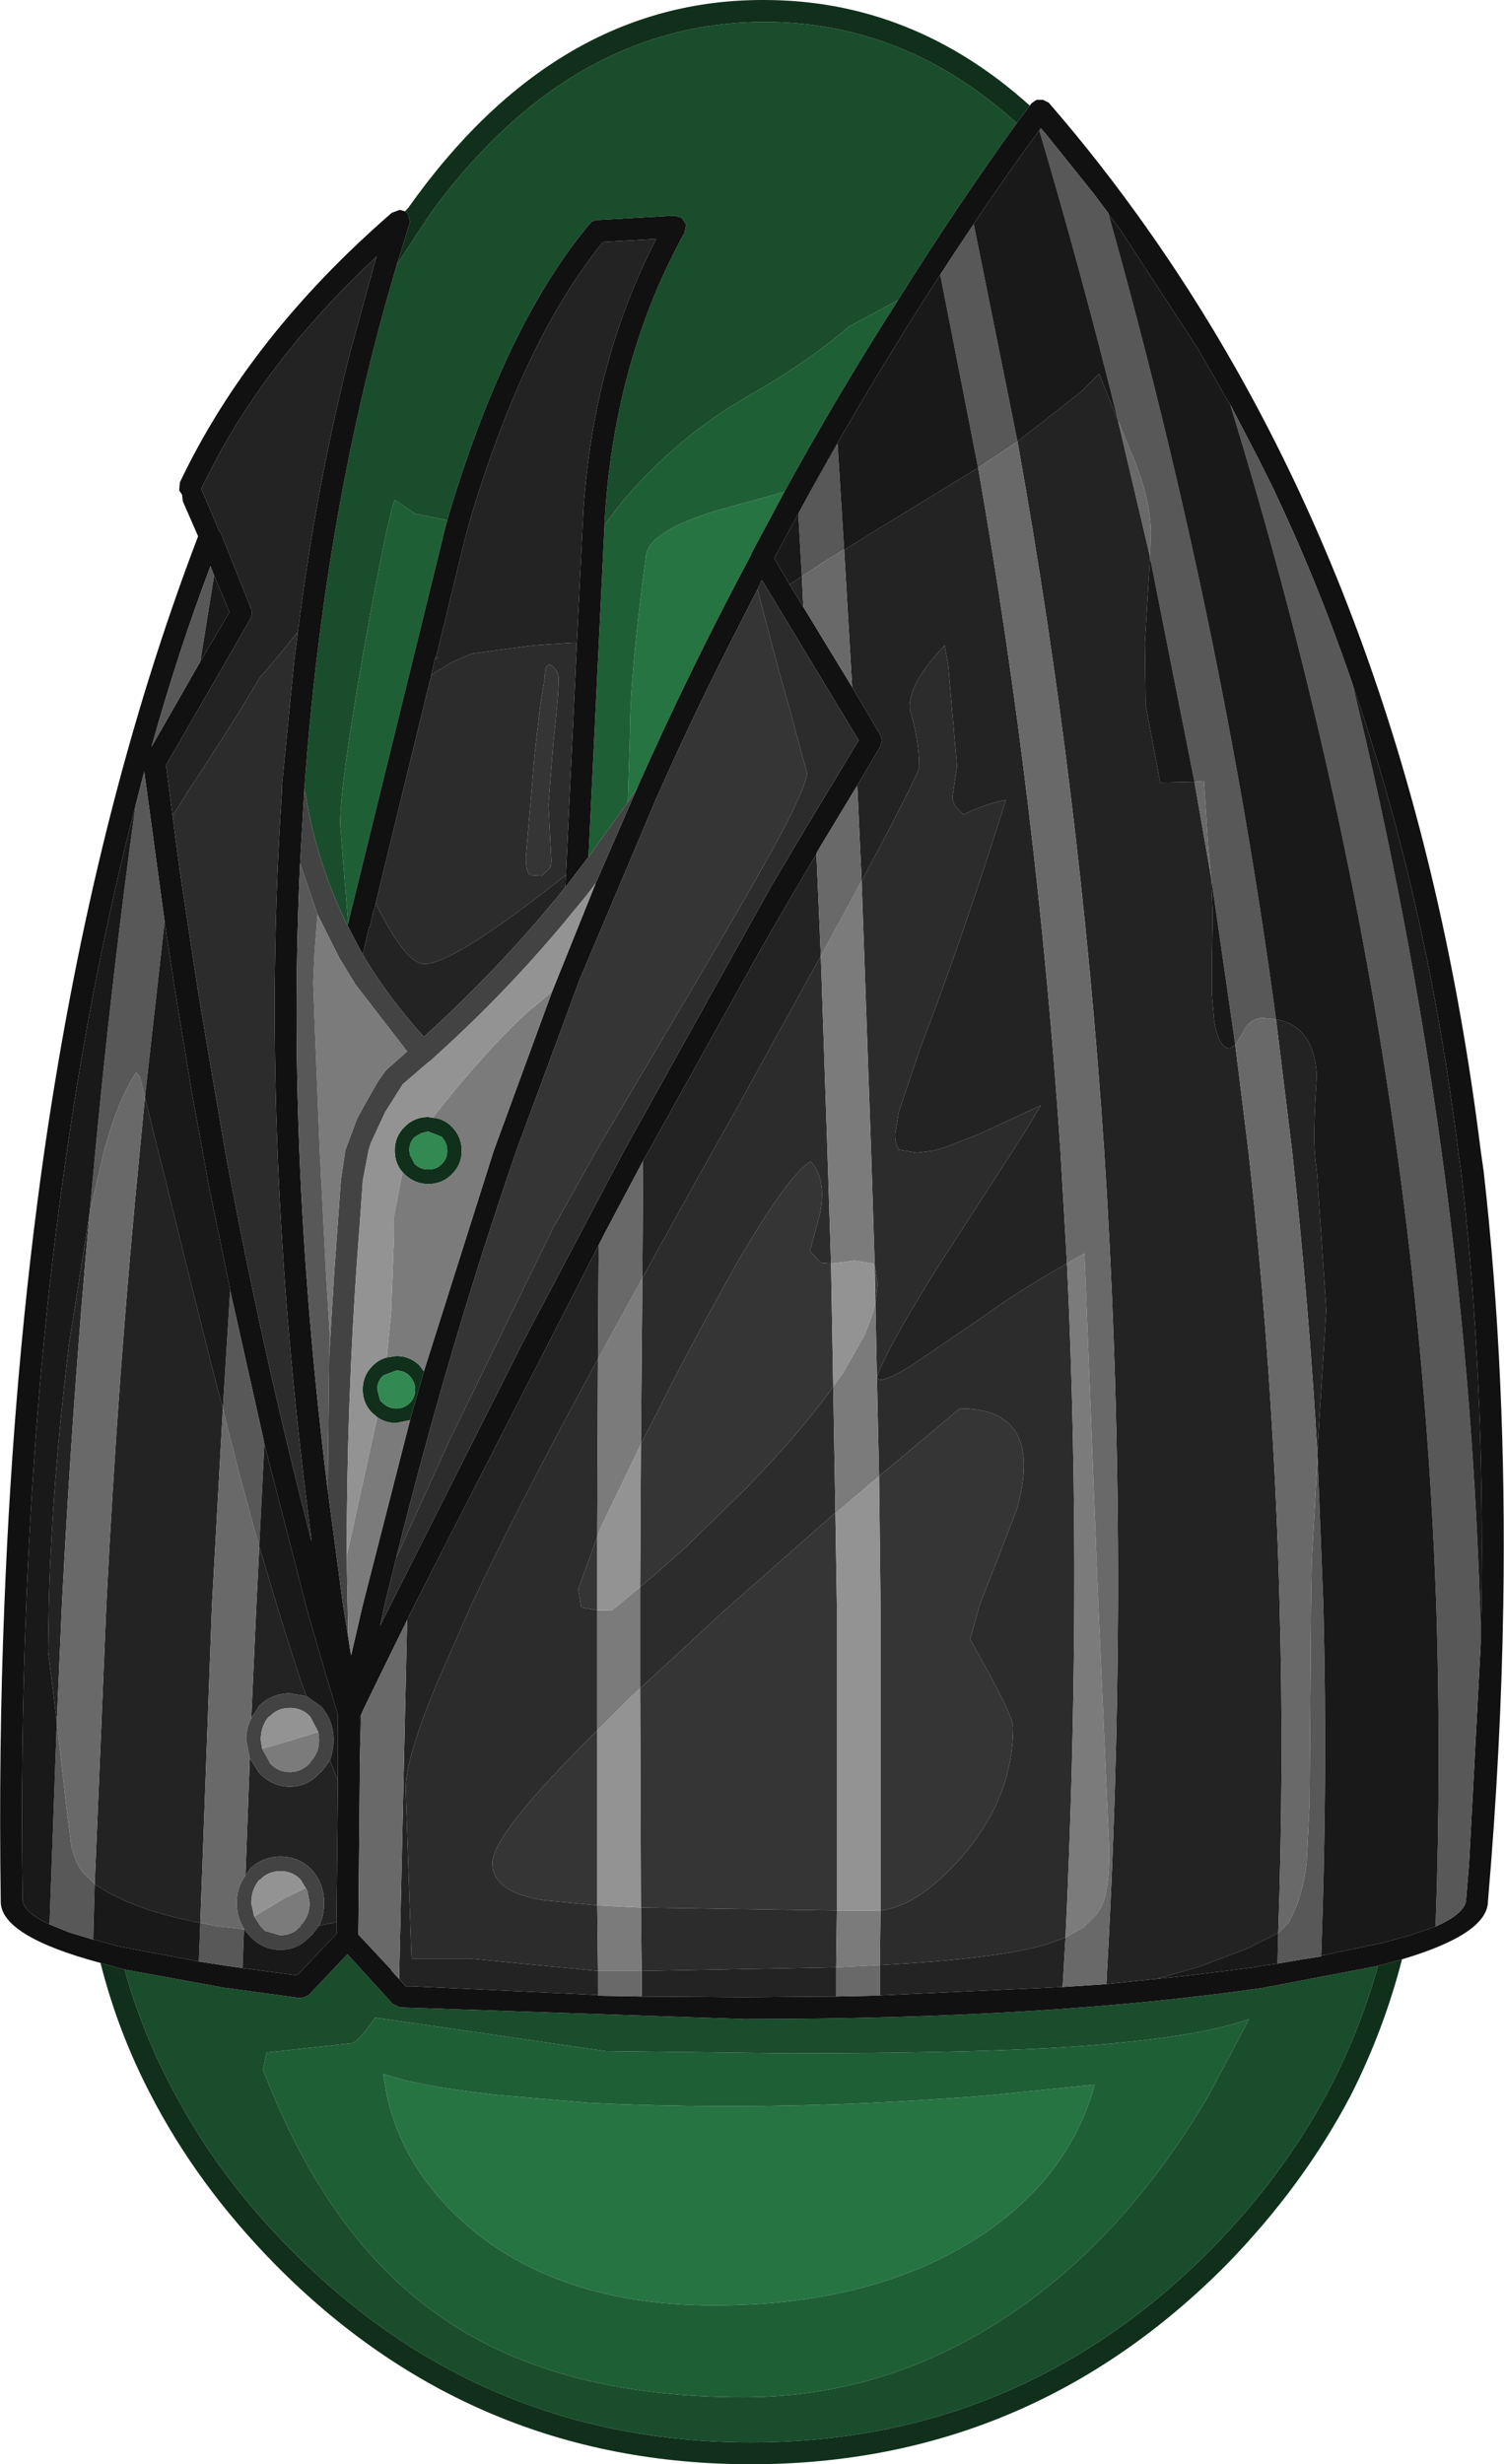 <?xml version="1.0" encoding="UTF-8" standalone="no"?>
<svg xmlns:ffdec="https://www.free-decompiler.com/flash" xmlns:xlink="http://www.w3.org/1999/xlink" ffdec:objectType="shape" height="169.1px" width="103.25px" xmlns="http://www.w3.org/2000/svg">
  <g transform="matrix(1.0, 0.0, 0.0, 1.0, 51.55, 126.2)">
    <path d="M2.3 -92.45 L0.05 -88.25 0.0 -88.1 Q-4.15 -80.35 -7.8 -72.15 L-8.45 -71.15 -8.3 -75.95 Q-8.3 -79.95 -7.2 -88.1 -6.95 -89.75 -2.4 -91.15 L2.3 -92.45 M-25.25 16.1 Q-22.9 16.95 -17.5 17.55 L-11.15 18.1 Q2.5 18.75 16.7 17.55 L23.6 16.85 23.4 17.55 Q21.35 23.9 14.85 27.8 7.8 32.0 -2.5 32.0 -12.9 32.0 -19.2 26.75 -23.85 22.85 -25.0 17.55 L-25.25 16.1" fill="#267442" fill-rule="evenodd" stroke="none"/>
    <path d="M10.1 -105.6 Q6.0 -99.2 2.3 -92.45 L-2.4 -91.15 Q-6.95 -89.75 -7.2 -88.1 -8.3 -79.95 -8.3 -75.95 L-8.45 -71.15 -11.15 -67.4 -10.05 -90.2 -8.65 -92.0 Q-4.9 -96.3 -0.4 -98.9 3.85 -101.3 6.8 -103.85 L6.85 -103.85 9.15 -105.1 10.1 -105.6 M-25.25 16.1 L-25.0 17.55 Q-23.85 22.85 -19.2 26.75 -12.9 32.0 -2.5 32.0 7.8 32.0 14.85 27.8 21.35 23.9 23.4 17.55 L23.6 16.85 16.7 17.55 Q2.5 18.75 -11.15 18.1 L-17.5 17.55 Q-22.9 16.95 -25.25 16.1 M-33.25 14.65 L-27.35 14.0 Q-26.8 13.75 -25.8 12.25 L-9.95 14.55 2.55 14.7 Q13.75 14.7 20.35 14.35 30.1 13.8 34.2 12.35 L31.45 17.55 Q25.75 27.25 17.9 32.55 9.4 38.3 -0.5 38.3 -13.2 38.3 -21.05 32.95 -28.4 28.0 -32.8 17.55 L-33.5 15.85 -33.25 14.65 M-20.85 -90.5 L-21.15 -89.35 -21.15 -89.3 -27.65 -62.85 -28.2 -69.65 Q-28.2 -72.35 -26.55 -81.75 -24.95 -90.65 -24.45 -91.9 L-23.05 -90.95 -20.85 -90.5" fill="#1f5f36" fill-rule="evenodd" stroke="none"/>
    <path d="M18.25 -117.75 Q14.0 -111.85 10.1 -105.6 L9.15 -105.1 6.85 -103.85 6.8 -103.85 Q3.85 -101.3 -0.4 -98.9 -4.9 -96.3 -8.65 -92.0 L-10.05 -90.2 -10.0 -91.1 Q-9.25 -101.75 -4.55 -110.25 L-4.45 -110.8 -4.75 -111.25 -5.25 -111.4 -10.6 -111.1 -10.9 -111.0 -11.1 -110.8 Q-16.9 -103.85 -20.85 -90.5 L-23.05 -90.95 -24.45 -91.9 Q-24.95 -90.65 -26.55 -81.75 -28.2 -72.35 -28.2 -69.65 L-27.65 -62.85 -27.7 -62.7 Q-29.9 -67.15 -30.65 -72.15 -29.25 -91.5 -24.3 -108.05 L-22.6 -110.65 -22.3 -111.05 -22.35 -111.05 -21.6 -112.1 Q-12.15 -124.65 0.9 -124.7 10.6 -124.7 18.25 -117.75 M-43.0 8.95 L-36.15 10.2 -31.0 10.9 -30.65 10.85 -30.35 10.7 -27.7 7.9 -24.6 11.3 -24.1 11.55 -0.45 12.35 Q20.45 12.35 35.2 10.2 L43.05 8.7 Q41.75 13.35 39.5 17.55 36.45 23.2 31.65 28.1 18.5 41.4 0.0 41.4 -18.55 41.4 -31.65 28.1 -36.5 23.2 -39.5 17.55 -41.75 13.45 -43.0 8.95 M-33.25 14.65 L-33.5 15.85 -32.8 17.55 Q-28.4 28.0 -21.05 32.95 -13.2 38.3 -0.5 38.3 9.4 38.3 17.9 32.55 25.75 27.25 31.45 17.55 L34.2 12.35 Q30.1 13.8 20.35 14.35 13.75 14.7 2.55 14.7 L-9.95 14.55 -25.8 12.25 Q-26.8 13.75 -27.35 14.0 L-33.25 14.65" fill="#1a4d2c" fill-rule="evenodd" stroke="none"/>
    <path d="M19.15 -118.95 L18.25 -117.75 Q10.6 -124.7 0.9 -124.7 -12.15 -124.65 -21.6 -112.1 L-22.35 -111.05 -22.3 -111.05 -22.6 -110.65 -24.3 -108.05 -23.9 -109.35 -23.4 -110.95 -23.4 -111.0 -23.55 -111.55 -23.75 -111.7 -23.55 -111.9 Q-13.4 -126.25 0.9 -126.2 11.1 -126.2 19.15 -118.95 M-22.45 -32.1 L-23.4 -28.75 -24.35 -28.55 Q-25.1 -28.55 -25.65 -28.95 L-26.0 -29.25 Q-26.65 -29.9 -26.65 -30.85 -26.65 -31.8 -26.0 -32.45 L-25.95 -32.5 Q-25.55 -32.9 -25.0 -33.05 L-24.35 -33.15 Q-23.4 -33.15 -22.75 -32.5 L-22.45 -32.1 M-44.65 8.5 L-43.0 8.95 Q-41.75 13.45 -39.5 17.55 -36.5 23.2 -31.65 28.1 -18.55 41.4 0.0 41.4 18.5 41.4 31.65 28.1 36.45 23.2 39.5 17.55 41.75 13.35 43.05 8.7 L44.7 8.25 Q43.45 13.1 41.2 17.55 37.95 23.75 32.7 29.15 19.1 42.9 0.0 42.9 -19.15 42.9 -32.7 29.15 -38.0 23.75 -41.2 17.55 -43.45 13.25 -44.65 8.5 M-23.9 -45.75 Q-24.45 -46.35 -24.45 -47.25 -24.45 -48.2 -23.8 -48.85 L-23.75 -48.9 Q-23.1 -49.55 -22.15 -49.55 L-21.85 -49.5 Q-21.1 -49.45 -20.55 -48.9 -19.85 -48.2 -19.85 -47.25 -19.85 -46.3 -20.5 -45.65 L-20.55 -45.6 Q-21.2 -44.95 -22.15 -44.95 -23.1 -44.95 -23.8 -45.65 L-23.9 -45.75 M-20.85 -47.25 Q-20.85 -47.8 -21.25 -48.2 L-22.15 -48.55 -22.6 -48.45 -23.05 -48.2 -23.1 -48.15 Q-23.45 -47.8 -23.45 -47.25 L-23.4 -46.95 -23.1 -46.35 Q-22.7 -45.95 -22.15 -45.95 -21.6 -45.95 -21.25 -46.3 L-21.2 -46.35 Q-20.85 -46.7 -20.85 -47.25 M-23.05 -30.85 Q-23.05 -31.4 -23.45 -31.8 -23.8 -32.15 -24.35 -32.15 L-25.15 -31.85 -25.25 -31.8 -25.3 -31.75 Q-25.65 -31.4 -25.65 -30.85 L-25.45 -30.1 -25.3 -29.95 Q-24.9 -29.55 -24.35 -29.55 -23.8 -29.55 -23.45 -29.9 L-23.4 -29.95 Q-23.05 -30.3 -23.05 -30.85" fill="#10301b" fill-rule="evenodd" stroke="none"/>
    <path d="M24.55 -111.5 L24.55 -111.55 23.5 -112.95 20.25 -117.0 19.9 -117.4 19.8 -117.25 19.35 -116.65 Q16.05 -112.1 13.0 -107.35 8.55 -100.5 4.5 -93.25 L1.6 -87.9 2.65 -86.1 3.6 -84.55 6.95 -79.05 8.9 -75.75 9.0 -75.4 8.9 -75.0 7.3 -72.3 4.85 -68.25 4.5 -67.65 4.5 -67.6 2.9 -64.9 0.7 -61.1 -7.0 -47.25 -7.4 -46.55 -10.05 -41.55 -23.1 -16.05 -25.9 -10.35 -26.65 -8.8 -26.75 -8.55 -26.85 -8.4 -26.85 -4.4 -26.95 6.55 -24.7 8.95 -24.7 9.0 -24.15 9.6 -23.7 10.1 -23.3 10.1 -10.5 10.7 -10.5 10.75 -7.5 10.8 -0.45 10.85 5.85 10.8 8.3 10.75 21.4 10.15 24.4 9.95 27.8 9.6 30.15 9.35 34.55 8.8 35.0 8.7 35.35 8.65 36.15 8.55 36.3 8.5 36.4 8.5 37.85 8.25 39.15 8.05 39.15 8.0 43.45 7.1 45.1 6.65 47.0 6.0 Q49.05 5.1 49.1 4.15 L49.1 4.1 49.3 1.7 50.1 -13.35 50.1 -14.15 50.15 -16.05 Q50.4 -31.75 48.75 -45.85 L48.55 -47.25 Q46.4 -64.5 41.3 -79.25 38.85 -86.45 35.7 -93.0 L34.8 -94.8 32.9 -98.45 32.85 -98.5 30.7 -102.25 25.35 -110.45 24.55 -111.5 M19.15 -118.95 L19.25 -119.1 19.6 -119.35 20.05 -119.35 20.45 -119.15 Q24.05 -115.0 27.25 -110.45 45.45 -84.65 50.1 -47.25 L50.3 -45.85 Q51.9 -31.75 51.65 -16.05 51.5 -6.25 50.6 4.25 50.6 6.5 44.7 8.25 L43.05 8.7 35.2 10.2 Q20.45 12.35 -0.45 12.35 L-24.1 11.55 -24.6 11.3 -27.7 7.9 -30.35 10.7 -30.65 10.85 -31.0 10.9 -36.15 10.2 -43.0 8.95 -44.65 8.5 Q-51.55 6.65 -51.5 4.25 L-51.5 4.2 Q-51.65 -6.25 -51.25 -16.05 -50.6 -32.6 -48.5 -47.25 -45.1 -70.7 -37.95 -89.4 L-39.0 -91.8 -39.05 -92.25 -39.25 -92.55 -39.2 -93.1 Q-34.45 -103.1 -24.65 -111.6 L-24.1 -111.8 -23.75 -111.7 -23.55 -111.55 -23.4 -111.0 -23.4 -110.95 -23.9 -109.35 -24.3 -108.05 Q-29.25 -91.5 -30.65 -72.15 L-30.95 -66.95 Q-31.4 -57.45 -31.0 -47.25 -30.55 -36.0 -29.05 -23.95 L-28.0 -16.05 -27.65 -13.9 -27.45 -12.6 -26.65 -16.05 -23.4 -28.75 -22.45 -32.1 -17.65 -47.25 -13.65 -58.15 -10.65 -65.6 -7.8 -72.15 Q-4.15 -80.35 0.0 -88.1 L0.05 -88.25 2.3 -92.45 Q6.0 -99.2 10.1 -105.6 14.0 -111.85 18.25 -117.75 L19.15 -118.95 M-10.05 -90.2 L-11.15 -67.4 -12.75 -65.3 -12.7 -66.15 -11.95 -82.05 -11.5 -91.2 Q-10.8 -101.5 -6.5 -109.8 L-10.15 -109.6 Q-15.6 -102.9 -19.3 -90.45 L-19.7 -88.95 -21.6 -81.15 -21.65 -81.15 -21.65 -81.1 -21.7 -80.95 -21.95 -79.85 -22.0 -79.6 -22.0 -79.65 -25.75 -64.25 -25.85 -63.8 -25.9 -63.75 -26.15 -62.65 -26.2 -62.6 -26.65 -60.7 -27.7 -62.7 -27.65 -62.85 -21.15 -89.3 -21.15 -89.35 -20.85 -90.5 Q-16.9 -103.85 -11.1 -110.8 L-10.9 -111.0 -10.6 -111.1 -5.25 -111.4 -4.75 -111.25 -4.45 -110.8 -4.55 -110.25 Q-9.25 -101.75 -10.0 -91.1 L-10.05 -90.2 M-24.35 -19.3 L-25.15 -16.05 -25.45 -14.65 -24.75 -16.05 -15.65 -34.1 -8.7 -47.25 1.4 -65.4 3.6 -69.1 7.4 -75.4 0.75 -86.4 0.45 -85.75 -0.8 -83.3 Q-3.8 -77.5 -6.5 -71.4 L-11.75 -59.0 -16.1 -47.25 Q-20.75 -33.75 -24.35 -19.3 M-31.1 -82.85 Q-29.95 -92.0 -27.9 -100.45 L-27.7 -101.3 -27.45 -102.25 -26.0 -107.55 -25.7 -108.6 -25.75 -108.55 Q-32.45 -102.3 -36.4 -95.25 L-37.75 -92.65 -37.6 -92.35 -36.5 -89.75 -36.45 -89.7 -36.45 -89.65 -36.4 -89.65 -34.3 -84.4 -34.25 -84.1 -34.35 -83.75 -40.15 -73.7 -39.7 -70.2 -39.2 -66.4 -38.05 -58.8 -37.95 -58.15 -36.95 -52.2 -36.1 -47.25 Q-33.5 -33.25 -30.15 -20.4 -32.0 -34.35 -32.5 -47.25 -33.0 -60.05 -32.2 -71.8 L-32.2 -72.25 -31.35 -80.9 -31.1 -82.85 M-36.85 -86.7 L-37.1 -87.35 Q-39.35 -81.4 -41.15 -74.95 L-37.8 -80.8 -35.8 -84.2 -36.85 -86.7 M-35.75 -37.65 L-35.75 -37.7 -37.2 -44.75 -37.65 -47.25 -38.45 -51.6 -38.45 -51.65 -39.6 -58.65 -40.25 -62.95 -41.65 -73.25 -42.25 -70.9 Q-45.15 -59.75 -46.95 -47.25 -49.1 -32.6 -49.75 -16.05 -50.15 -6.25 -50.0 4.2 -49.9 5.05 -48.15 5.85 L-46.8 6.4 -45.15 6.9 -45.05 6.9 -43.45 7.35 -37.9 8.4 -35.95 8.7 -34.9 8.85 -31.15 9.35 -28.45 6.5 -28.45 5.7 -28.35 -4.0 -28.35 -8.45 -28.4 -8.7 -29.15 -11.2 -30.35 -15.3 -30.55 -16.05 -33.4 -27.1 -33.5 -27.6 -35.75 -37.65" fill="#111111" fill-rule="evenodd" stroke="none"/>
    <path d="M27.8 9.6 L24.4 9.95 Q25.15 -3.15 25.2 -16.05 25.25 -31.8 24.25 -47.25 22.6 -71.95 18.3 -95.9 L22.65 -99.3 23.9 -100.55 25.2 -97.35 27.4 -88.0 27.4 -87.95 27.05 -82.1 27.1 -77.8 28.1 -72.5 30.45 -72.55 31.6 -65.95 31.7 -63.45 31.65 -60.45 31.65 -57.95 31.8 -56.2 Q32.1 -54.25 32.9 -54.25 L33.25 -54.5 34.15 -47.25 Q35.9 -31.6 36.3 -16.05 36.6 -4.8 36.2 6.45 L34.1 7.5 30.8 8.75 27.8 9.6 M21.4 10.15 L8.3 10.75 8.85 10.75 8.85 8.65 Q17.15 8.2 20.35 7.2 L21.6 6.75 21.4 10.15 M5.85 10.8 L-0.45 10.85 -7.5 10.8 -7.5 9.05 5.85 8.8 5.85 10.8 M-10.5 10.7 L-23.3 10.1 -23.7 10.1 -24.15 9.6 -23.6 -15.05 -26.75 -8.55 -26.85 -5.2 -26.85 -4.4 -26.85 -8.4 -26.75 -8.55 -26.65 -8.8 -25.9 -10.35 -23.1 -16.05 -10.05 -41.55 -10.45 -40.8 -10.5 -32.95 Q-16.0 -22.85 -19.2 -16.05 L-21.6 -10.6 -22.2 -9.1 Q-23.7 -5.2 -23.7 -3.45 L-23.3 8.2 -19.3 8.2 -10.5 9.05 -10.5 10.7 M-7.4 -46.55 L-7.0 -47.25 0.7 -61.1 2.9 -64.9 4.5 -67.6 4.8 -60.6 1.1 -53.9 -1.1 -49.9 -2.6 -47.25 -6.05 -41.05 -7.45 -38.5 -7.4 -46.55 M7.3 -72.3 L8.9 -75.0 9.0 -75.4 8.9 -75.75 6.95 -79.05 6.4 -88.45 8.4 -89.7 15.6 -94.1 Q19.65 -71.05 21.25 -47.25 L21.7 -39.5 Q18.1 -37.45 15.95 -35.85 L11.1 -32.55 Q8.8 -31.1 8.65 -31.7 9.25 -33.5 12.6 -38.9 L17.25 -46.1 18.0 -47.25 18.05 -47.35 18.95 -48.75 19.9 -50.35 15.6 -48.35 13.4 -47.5 12.6 -47.25 11.4 -47.1 10.15 -47.3 10.05 -47.55 Q9.9 -47.8 9.9 -48.4 L10.15 -49.9 11.6 -54.2 Q14.65 -62.15 17.5 -71.3 16.1 -71.05 14.6 -70.3 13.75 -71.0 13.85 -71.6 L14.15 -73.6 13.55 -80.5 13.3 -81.9 Q10.8 -79.3 10.9 -77.55 11.55 -75.4 11.55 -73.6 11.55 -73.1 7.6 -65.75 L7.3 -72.3 M3.6 -84.55 L2.65 -86.1 3.5 -86.65 3.6 -84.55 M36.05 -56.25 Q38.65 -55.8 38.85 -52.4 38.6 -48.75 38.7 -47.25 L38.75 -46.6 38.85 -45.85 39.5 -36.3 39.05 -29.25 38.9 -26.65 38.9 -26.3 Q38.3 -36.75 37.15 -47.25 L36.05 -56.25 M-39.7 -70.2 L-40.15 -73.7 -34.35 -83.75 -34.25 -84.1 -34.3 -84.4 -36.4 -89.65 -36.45 -89.65 -36.45 -89.7 -36.5 -89.75 -37.6 -92.35 -37.75 -92.65 -36.4 -95.25 Q-32.45 -102.3 -25.75 -108.55 L-25.7 -108.6 -26.0 -107.55 -27.45 -102.25 -27.7 -101.3 -27.9 -100.45 Q-29.95 -92.0 -31.1 -82.85 L-31.9 -81.85 -33.35 -80.1 -33.65 -79.8 -35.25 -77.15 -37.3 -73.95 -38.55 -72.05 -38.95 -71.4 -39.7 -70.2 M-26.65 -60.7 L-26.2 -62.6 -26.15 -62.65 -25.9 -63.75 -25.85 -63.8 -25.75 -64.25 -25.6 -63.9 Q-23.65 -60.05 -22.4 -60.05 -20.45 -60.05 -13.15 -65.8 L-12.7 -66.15 -12.75 -65.3 Q-17.15 -59.85 -22.45 -55.05 -24.9 -57.75 -26.65 -60.7 M-21.95 -79.85 L-21.7 -80.95 -21.45 -81.1 -21.65 -81.1 -21.65 -81.15 -21.6 -81.15 -19.7 -88.95 -19.3 -90.45 Q-15.6 -102.9 -10.15 -109.6 L-6.5 -109.8 Q-10.8 -101.5 -11.5 -91.2 L-11.95 -82.05 -12.1 -82.1 -13.75 -82.0 -15.05 -81.9 -19.15 -81.35 -20.45 -80.8 -21.7 -80.05 -21.95 -79.85 M-28.35 -4.0 L-28.45 5.7 -29.45 5.9 -29.65 5.95 Q-29.3 5.25 -29.3 4.4 -29.3 3.05 -30.15 2.1 -31.05 1.2 -32.3 1.2 -33.55 1.2 -34.45 2.1 L-34.45 2.15 -34.7 2.5 -34.4 -5.55 -33.8 -4.6 Q-32.9 -3.6 -31.65 -3.6 -30.4 -3.6 -29.55 -4.6 L-29.5 -4.6 -28.9 -5.4 -28.35 -4.0 M-41.6 -50.9 L-40.7 -47.25 -40.25 -45.5 -39.0 -40.4 -36.95 -32.2 -36.25 -29.55 -37.0 -16.05 -37.8 5.75 -38.3 5.65 Q-41.9 4.9 -44.15 3.65 L-45.05 3.1 -44.25 -16.05 Q-43.45 -32.05 -41.95 -47.25 L-41.6 -50.9 M-45.4 -42.95 Q-46.6 -29.8 -47.3 -16.05 L-47.65 -8.05 -48.25 -12.9 -48.2 -16.05 Q-48.0 -24.25 -46.8 -34.05 L-45.4 -42.95 M-34.8 6.2 L-34.8 6.15 -34.8 6.2 M-34.3 -8.3 L-33.95 -16.05 -33.75 -20.1 -32.55 -16.05 -32.3 -15.25 -31.8 -13.65 -30.85 -10.7 -30.5 -9.8 -31.65 -10.0 Q-32.9 -10.0 -33.8 -9.1 L-33.8 -9.05 -34.3 -8.3" fill="#232323" fill-rule="evenodd" stroke="none"/>
    <path d="M0.45 -85.75 L0.75 -86.4 7.4 -75.4 3.6 -69.1 1.4 -65.4 -8.7 -47.25 -15.65 -34.1 -24.75 -16.05 -25.45 -14.65 -25.15 -16.05 -24.35 -19.3 -20.65 -27.45 -13.5 -42.1 -13.45 -42.15 -10.6 -47.25 -3.8 -58.75 Q0.05 -65.25 2.0 -68.85 3.85 -72.4 3.85 -73.15 L2.7 -77.4 1.95 -80.05 0.45 -85.75 M7.6 -65.75 Q11.55 -73.1 11.55 -73.6 11.55 -75.4 10.9 -77.55 10.8 -79.3 13.3 -81.9 L13.55 -80.5 14.15 -73.6 13.85 -71.6 Q13.75 -71.0 14.6 -70.3 16.1 -71.05 17.5 -71.3 14.65 -62.15 11.6 -54.2 L10.15 -49.9 9.9 -48.4 Q9.9 -47.8 10.05 -47.55 L10.15 -47.3 11.4 -47.1 12.6 -47.25 13.4 -47.5 15.6 -48.35 19.9 -50.35 18.95 -48.75 18.05 -47.35 18.0 -47.25 17.25 -46.1 12.6 -38.9 Q9.25 -33.5 8.65 -31.7 L8.55 -36.75 8.55 -36.8 8.7 -38.1 8.5 -39.35 8.25 -47.25 7.6 -65.75 M8.65 -31.7 Q8.8 -31.1 11.1 -32.55 L15.95 -35.85 Q18.1 -37.45 21.7 -39.5 22.25 -27.85 22.2 -16.05 22.15 -4.75 21.6 6.75 L20.35 7.2 Q17.15 8.2 8.85 8.65 L8.9 4.9 Q11.5 4.6 14.45 1.25 18.0 -2.8 18.0 -7.7 18.0 -8.5 15.05 -13.7 L15.7 -16.05 18.25 -22.6 Q20.2 -29.55 14.35 -29.55 L8.8 -24.9 8.65 -31.65 8.65 -31.7 M4.8 -60.6 L5.25 -47.25 5.5 -39.5 4.8 -39.55 4.05 -40.35 4.75 -42.95 Q5.2 -45.3 4.1 -46.5 2.4 -45.45 -1.4 -38.75 L-3.6 -34.75 -5.0 -32.1 -7.55 -27.1 -7.45 -38.5 -6.05 -41.05 -2.6 -47.25 -1.1 -49.9 1.1 -53.9 4.8 -60.6 M5.65 -31.05 L5.8 -22.4 -1.4 -16.05 -1.75 -15.75 -5.75 -12.05 -7.6 -10.35 -7.6 -16.05 -7.6 -17.3 -6.25 -18.45 -4.45 -20.05 -0.35 -24.05 Q3.45 -27.95 5.65 -31.05 M5.9 4.9 L5.85 8.8 -7.5 9.05 -7.55 4.7 5.9 4.9 M-31.1 -82.85 L-31.35 -80.9 -32.2 -72.25 -32.2 -71.8 Q-33.0 -60.05 -32.5 -47.25 -32.0 -34.35 -30.15 -20.4 -33.5 -33.25 -36.1 -47.25 L-36.95 -52.2 -37.95 -58.15 -38.05 -58.8 -39.2 -66.4 -39.7 -70.2 -38.95 -71.4 -38.55 -72.05 -37.3 -73.95 -35.25 -77.15 -33.65 -79.8 -33.35 -80.1 -31.9 -81.85 -31.1 -82.85 M-25.75 -64.25 L-22.0 -79.65 -22.0 -79.6 -21.95 -79.85 -21.7 -80.05 -20.45 -80.8 -19.15 -81.35 -15.05 -81.9 -13.75 -82.0 -12.1 -82.1 -11.95 -82.05 -12.7 -66.15 -13.15 -65.8 Q-20.45 -60.05 -22.4 -60.05 -23.65 -60.05 -25.6 -63.9 L-25.75 -64.25 M-21.7 -80.95 L-21.65 -81.1 -21.45 -81.1 -21.7 -80.95 M-13.2 -79.6 Q-13.2 -80.15 -13.65 -80.5 -14.15 -80.85 -14.15 -79.7 L-14.45 -77.9 -14.85 -74.4 -15.45 -67.35 Q-15.45 -66.35 -15.15 -66.15 L-14.35 -66.1 -13.75 -66.7 -13.7 -67.1 -13.9 -71.0 -13.55 -75.4 Q-13.2 -78.5 -13.2 -79.6 M-10.5 -32.95 L-10.55 -20.75 -11.85 -17.15 -11.65 -15.9 -10.55 -15.7 -10.55 -7.45 Q-17.75 -0.35 -17.75 1.65 -17.75 3.65 -14.2 4.2 L-10.55 4.55 -10.5 9.05 -19.3 8.2 -23.3 8.2 -23.7 -3.45 Q-23.7 -5.2 -22.2 -9.1 L-21.6 -10.6 -19.2 -16.05 Q-16.0 -22.85 -10.5 -32.95" fill="#2c2c2c" fill-rule="evenodd" stroke="none"/>
    <path d="M-24.35 -19.3 Q-20.75 -33.75 -16.1 -47.25 L-11.75 -59.0 -6.5 -71.4 Q-3.8 -77.5 -0.8 -83.3 L0.45 -85.75 1.95 -80.05 2.7 -77.4 3.85 -73.15 Q3.85 -72.4 2.0 -68.85 0.05 -65.25 -3.8 -58.75 L-10.6 -47.25 -13.45 -42.15 -13.5 -42.1 -20.65 -27.45 -24.35 -19.3 M8.5 -39.35 L8.7 -38.1 8.55 -36.8 8.5 -39.35 M-7.55 -27.1 L-5.0 -32.1 -3.6 -34.75 -1.4 -38.75 Q2.4 -45.45 4.1 -46.5 5.2 -45.3 4.75 -42.95 L4.05 -40.35 4.8 -39.55 5.5 -39.5 5.65 -31.05 Q3.45 -27.95 -0.35 -24.05 L-4.45 -20.05 -6.25 -18.45 -7.6 -17.3 -7.55 -27.1 M5.8 -22.4 L5.8 -22.35 5.9 -16.05 5.9 4.9 -7.55 4.7 -7.6 -10.35 -5.75 -12.05 -1.75 -15.75 -1.4 -16.05 5.8 -22.4 M8.8 -24.9 L14.35 -29.55 Q20.2 -29.55 18.25 -22.6 L15.7 -16.05 15.05 -13.7 Q18.0 -8.5 18.0 -7.7 18.0 -2.8 14.45 1.25 11.5 4.6 8.9 4.9 L8.9 -16.05 8.8 -24.9 M-13.2 -79.6 Q-13.2 -78.5 -13.55 -75.4 L-13.9 -71.0 -13.7 -67.1 -13.75 -66.7 -14.35 -66.1 -15.15 -66.15 Q-15.45 -66.35 -15.45 -67.35 L-14.85 -74.4 -14.45 -77.9 -14.15 -79.7 Q-14.15 -80.85 -13.65 -80.5 -13.2 -80.15 -13.2 -79.6 M-10.55 4.55 L-14.2 4.2 Q-17.75 3.65 -17.75 1.65 -17.75 -0.35 -10.55 -7.45 L-10.55 4.55 M-10.55 -15.7 L-11.65 -15.9 -11.85 -17.15 -10.55 -20.75 -10.55 -16.05 -10.55 -15.7" fill="#353535" fill-rule="evenodd" stroke="none"/>
    <path d="M-7.8 -72.15 L-10.65 -65.6 -11.25 -64.8 -12.9 -62.8 Q-17.0 -57.9 -21.85 -53.55 L-21.95 -53.45 -22.1 -53.35 -23.9 -51.8 -25.1 -49.9 -26.1 -47.75 -26.25 -47.25 -26.65 -45.15 -26.65 -45.1 -26.85 -42.25 -27.0 -40.3 Q-27.75 -29.9 -27.75 -19.45 L-27.65 -13.9 -28.0 -16.05 -29.05 -23.95 -28.95 -33.15 -28.6 -38.95 -28.45 -41.0 -28.15 -45.2 -27.85 -47.25 -27.05 -49.4 -26.65 -50.15 -25.6 -52.0 -25.1 -52.7 -24.95 -52.85 -23.6 -54.05 -27.15 -58.65 -28.25 -60.45 -29.75 -63.45 -30.95 -66.95 -30.65 -72.15 Q-29.9 -67.15 -27.7 -62.7 L-26.65 -60.7 Q-24.9 -57.75 -22.45 -55.05 -17.15 -59.85 -12.75 -65.3 L-11.15 -67.4 -8.45 -71.15 -7.8 -72.15 M-34.8 6.15 Q-35.3 5.35 -35.3 4.4 -35.3 3.3 -34.7 2.5 L-34.45 2.15 -34.45 2.1 Q-33.55 1.2 -32.3 1.2 -31.05 1.2 -30.15 2.1 -29.3 3.05 -29.3 4.4 -29.3 5.25 -29.65 5.95 L-30.15 6.6 -30.2 6.6 Q-31.05 7.6 -32.3 7.6 -33.55 7.6 -34.45 6.6 L-34.8 6.2 -34.8 6.15 M-34.4 -5.55 L-34.65 -6.8 Q-34.65 -7.65 -34.3 -8.3 L-33.8 -9.05 -33.8 -9.1 Q-32.9 -10.0 -31.65 -10.0 L-30.5 -9.8 -29.5 -9.1 Q-28.65 -8.15 -28.65 -6.8 -28.65 -6.05 -28.9 -5.4 L-29.5 -4.6 -29.55 -4.6 Q-30.4 -3.6 -31.65 -3.6 -32.9 -3.6 -33.8 -4.6 L-34.4 -5.55 M-29.7 -7.35 L-30.25 -8.4 Q-30.8 -9.0 -31.65 -9.0 -32.5 -9.0 -33.05 -8.4 L-33.1 -8.4 Q-33.65 -7.75 -33.65 -6.8 L-33.55 -6.2 -33.05 -5.3 -33.05 -5.25 Q-32.5 -4.6 -31.65 -4.6 -30.85 -4.6 -30.25 -5.25 L-30.25 -5.3 Q-29.65 -5.9 -29.65 -6.8 L-29.7 -7.35 M-34.1 5.3 L-33.75 5.85 -33.7 5.9 -33.7 5.95 -33.35 6.3 -32.3 6.6 Q-31.7 6.6 -31.2 6.25 L-30.9 5.95 -30.9 5.9 Q-30.3 5.3 -30.3 4.4 L-30.3 4.35 -30.45 3.55 -30.9 2.8 Q-31.45 2.2 -32.3 2.2 -33.15 2.2 -33.7 2.8 L-33.75 2.8 Q-34.3 3.45 -34.3 4.4 L-34.1 5.3" fill="#434343" fill-rule="evenodd" stroke="none"/>
    <path d="M-13.65 -58.15 L-17.65 -47.25 -22.45 -32.1 -22.75 -32.5 Q-23.4 -33.15 -24.35 -33.15 L-25.0 -33.05 -24.7 -36.15 -24.5 -41.4 -24.5 -42.75 -24.0 -45.35 -23.9 -45.75 -23.8 -45.65 Q-23.1 -44.95 -22.15 -44.95 -21.2 -44.95 -20.55 -45.6 L-20.5 -45.65 Q-19.85 -46.3 -19.85 -47.25 -19.85 -48.2 -20.55 -48.9 -21.1 -49.45 -21.85 -49.5 -18.25 -54.05 -15.5 -56.6 L-13.65 -58.15 M-23.4 -28.75 L-26.65 -16.05 -27.45 -12.6 -27.65 -13.9 -27.75 -19.45 -27.6 -20.1 -25.65 -28.95 Q-25.1 -28.55 -24.35 -28.55 L-23.4 -28.75 M21.7 -39.5 L22.9 -40.2 23.85 -16.05 24.6 0.75 Q24.6 3.6 24.05 4.65 L23.75 5.15 22.85 6.05 21.6 6.75 Q22.15 -4.75 22.2 -16.05 22.25 -27.85 21.7 -39.5 M7.6 -65.75 L8.25 -47.25 8.5 -39.35 8.4 -39.5 7.1 -39.7 6.8 -39.65 5.5 -39.5 5.25 -47.25 4.8 -60.6 7.6 -65.75 M8.55 -36.75 L8.65 -31.7 8.65 -31.65 8.8 -24.9 5.8 -22.35 5.8 -22.4 5.65 -31.05 6.3 -31.95 7.75 -34.5 7.8 -34.6 7.85 -34.7 8.25 -35.75 8.55 -36.75 M-7.45 -38.5 L-7.55 -27.1 -10.3 -21.4 -10.55 -20.75 -10.5 -32.95 -7.45 -38.5 M8.9 4.9 L8.85 8.65 5.85 8.8 5.9 4.9 8.4 4.9 8.9 4.9 M-28.95 -33.15 L-28.9 -34.45 -29.15 -38.5 -29.25 -40.4 -29.55 -46.25 -29.6 -47.25 -29.95 -56.05 -30.05 -58.8 -29.95 -60.95 -29.75 -63.45 -28.25 -60.45 -27.15 -58.65 -23.6 -54.05 -24.95 -52.85 -25.1 -52.7 -25.6 -52.0 -26.65 -50.15 -27.05 -49.4 -27.85 -47.25 -28.15 -45.2 -28.45 -41.0 -28.6 -38.95 -28.95 -33.15 M-29.7 -7.35 L-29.65 -6.8 Q-29.65 -5.9 -30.25 -5.3 L-30.25 -5.25 Q-30.85 -4.6 -31.65 -4.6 -32.5 -4.6 -33.05 -5.25 L-33.05 -5.3 -33.55 -6.2 -32.0 -6.65 -29.7 -7.35 M-10.5 9.05 L-10.55 4.55 -7.55 4.7 -7.5 9.05 -9.55 9.05 -10.5 9.05 M-10.55 -7.45 L-10.55 -15.7 -9.55 -15.7 -9.1 -16.05 -7.6 -17.3 -7.6 -16.05 -7.6 -10.35 -8.3 -9.7 -10.55 -7.45 M-30.45 3.55 L-30.3 4.35 -30.3 4.4 Q-30.3 5.3 -30.9 5.9 L-30.9 5.95 -31.2 6.25 Q-31.7 6.6 -32.3 6.6 L-33.35 6.3 -33.7 5.95 -33.7 5.9 -33.75 5.85 -34.1 5.3 -32.0 4.05 -30.55 3.35 -30.45 3.55" fill="#7b7b7b" fill-rule="evenodd" stroke="none"/>
    <path d="M19.8 -117.25 L19.9 -117.4 20.25 -117.0 23.5 -112.95 24.55 -111.55 24.55 -111.5 Q32.35 -83.75 36.05 -56.25 L35.15 -56.35 Q34.25 -56.35 33.75 -55.3 L33.25 -54.5 31.6 -65.95 31.4 -68.0 31.1 -72.6 30.45 -72.55 27.4 -87.95 27.4 -88.0 27.45 -89.6 Q27.45 -91.95 26.2 -94.9 L25.2 -97.35 Q22.75 -107.3 19.8 -117.25 M32.9 -98.45 L34.8 -94.8 35.7 -93.0 Q38.85 -86.45 41.3 -79.25 45.2 -63.25 47.4 -47.25 49.55 -31.65 50.05 -16.05 L50.1 -14.15 50.1 -13.35 49.3 1.7 49.1 4.1 49.1 4.15 Q49.05 5.1 47.0 6.0 47.4 -5.05 47.05 -16.05 46.5 -31.65 44.35 -47.25 40.8 -72.85 32.9 -98.45 M39.15 8.0 L39.15 8.05 37.85 8.25 36.4 8.5 36.3 8.5 36.15 8.55 36.2 6.45 36.9 5.75 Q37.85 4.1 38.15 1.65 L38.35 -2.5 38.45 -16.05 38.5 -19.05 38.9 -26.3 39.3 -16.05 Q39.6 -4.0 39.15 8.0 M-29.05 -23.95 Q-30.55 -36.0 -31.0 -47.25 -31.4 -57.45 -30.95 -66.95 L-29.75 -63.45 -29.95 -60.95 -30.05 -58.8 -29.95 -56.05 -29.6 -47.25 -29.55 -46.25 -29.25 -40.4 -29.15 -38.5 -28.9 -34.45 -28.95 -33.15 -29.05 -23.95 M15.6 -94.1 L13.0 -107.35 15.3 -110.8 18.3 -95.9 15.6 -94.1 M3.5 -86.65 L3.25 -90.95 5.95 -95.75 6.4 -88.5 5.25 -87.8 3.5 -86.65 M-37.8 -80.8 L-41.15 -74.95 Q-39.35 -81.4 -37.1 -87.35 L-36.85 -86.7 -37.8 -80.8 M-35.75 -37.65 L-33.5 -27.6 -33.4 -27.1 -33.75 -20.15 -33.95 -20.75 -35.2 -25.35 -35.45 -26.35 -35.45 -26.45 -35.75 -27.5 -36.25 -29.55 -36.25 -29.6 -35.75 -37.65 M-34.9 8.85 L-35.95 8.7 -37.9 8.4 -37.8 5.75 -36.5 6.0 -35.5 6.1 -34.8 6.2 -34.9 8.85 M-45.15 6.9 L-46.8 6.4 -48.15 5.85 -47.65 -8.05 -47.0 -2.25 -46.65 0.5 Q-46.4 1.6 -45.85 2.3 L-45.15 3.0 -45.05 3.1 -45.15 6.9 M-42.25 -70.9 L-41.65 -73.25 -40.25 -62.95 -41.6 -50.9 -41.95 -52.3 -42.2 -52.6 Q-43.4 -50.85 -44.4 -47.25 L-45.4 -42.95 -45.0 -47.25 Q-43.85 -59.35 -42.25 -70.9" fill="#585858" fill-rule="evenodd" stroke="none"/>
    <path d="M-10.65 -65.6 L-13.65 -58.15 -15.5 -56.6 Q-18.25 -54.05 -21.85 -49.5 L-22.15 -49.55 Q-23.1 -49.55 -23.75 -48.9 L-23.8 -48.85 Q-24.45 -48.2 -24.45 -47.25 -24.45 -46.35 -23.9 -45.75 L-24.0 -45.35 -24.5 -42.75 -24.5 -41.4 -24.7 -36.15 -25.0 -33.05 Q-25.55 -32.9 -25.95 -32.5 L-26.0 -32.45 Q-26.65 -31.8 -26.65 -30.85 -26.65 -29.9 -26.0 -29.25 L-25.65 -28.95 -27.6 -20.1 -27.75 -19.45 Q-27.75 -29.9 -27.0 -40.3 L-26.85 -42.25 -26.65 -45.1 -26.65 -45.15 -26.25 -47.25 -26.1 -47.75 -25.1 -49.9 -23.9 -51.8 -22.1 -53.35 -21.95 -53.45 -21.85 -53.55 Q-17.0 -57.9 -12.9 -62.8 L-11.25 -64.8 -10.65 -65.6 M8.55 -36.8 L8.55 -36.75 8.25 -35.75 7.85 -34.7 7.8 -34.6 7.75 -34.5 6.3 -31.95 5.65 -31.05 5.5 -39.5 6.8 -39.65 7.1 -39.7 8.4 -39.5 8.5 -39.35 8.55 -36.8 M5.8 -22.35 L8.8 -24.9 8.9 -16.05 8.9 4.9 8.4 4.9 5.9 4.9 5.9 -16.05 5.8 -22.35 M-10.55 -20.75 L-10.3 -21.4 -7.55 -27.1 -7.6 -17.3 -9.1 -16.05 -9.55 -15.7 -10.55 -15.7 -10.55 -16.05 -10.55 -20.75 M-33.55 -6.2 L-33.65 -6.8 Q-33.65 -7.75 -33.1 -8.4 L-33.05 -8.4 Q-32.5 -9.0 -31.65 -9.0 -30.8 -9.0 -30.25 -8.4 L-29.7 -7.35 -32.0 -6.65 -33.55 -6.2 M-10.55 -7.45 L-8.3 -9.7 -7.6 -10.35 -7.55 4.7 -10.55 4.55 -10.55 -7.45 M-34.1 5.3 L-34.3 4.4 Q-34.3 3.45 -33.75 2.8 L-33.7 2.8 Q-33.15 2.2 -32.3 2.2 -31.45 2.2 -30.9 2.8 L-30.45 3.55 -30.55 3.35 -32.0 4.05 -34.1 5.3" fill="#939393" fill-rule="evenodd" stroke="none"/>
    <path d="M-20.85 -47.25 Q-20.85 -46.7 -21.2 -46.35 L-21.25 -46.3 Q-21.6 -45.95 -22.15 -45.95 -22.7 -45.95 -23.1 -46.35 L-23.4 -46.95 -23.45 -47.25 Q-23.45 -47.8 -23.1 -48.15 L-23.05 -48.2 -22.6 -48.45 -22.15 -48.55 -21.25 -48.2 Q-20.85 -47.8 -20.85 -47.25 M-23.05 -30.85 Q-23.05 -30.3 -23.4 -29.95 L-23.45 -29.9 Q-23.8 -29.55 -24.35 -29.55 -24.9 -29.55 -25.3 -29.95 L-25.45 -30.1 -25.65 -30.85 Q-25.65 -31.4 -25.3 -31.75 L-25.25 -31.8 -25.15 -31.85 -24.35 -32.15 Q-23.8 -32.15 -23.45 -31.8 -23.05 -31.4 -23.05 -30.85" fill="#328951" fill-rule="evenodd" stroke="none"/>
    <path d="M24.55 -111.5 L25.35 -110.45 30.7 -102.25 32.85 -98.5 32.9 -98.45 Q40.8 -72.85 44.35 -47.25 46.5 -31.65 47.05 -16.05 47.4 -5.05 47.0 6.0 L45.1 6.65 43.45 7.1 39.15 8.0 Q39.6 -4.0 39.3 -16.05 L38.9 -26.3 38.9 -26.65 39.05 -29.25 39.5 -36.3 38.85 -45.85 38.75 -46.6 38.7 -47.25 Q38.6 -48.75 38.85 -52.4 38.65 -55.8 36.05 -56.25 32.35 -83.75 24.55 -111.5 M41.3 -79.25 Q46.4 -64.5 48.55 -47.25 L48.75 -45.85 Q50.4 -31.75 50.15 -16.05 L50.1 -14.15 50.05 -16.05 Q49.55 -31.65 47.4 -47.25 45.2 -63.25 41.3 -79.25 M36.15 8.55 L35.35 8.65 35.0 8.7 34.55 8.8 30.15 9.35 27.8 9.6 30.8 8.75 34.1 7.5 36.2 6.45 36.15 8.55 M2.65 -86.1 L1.6 -87.9 4.5 -93.25 Q8.55 -100.5 13.0 -107.35 16.05 -112.1 19.35 -116.65 L19.8 -117.25 Q22.75 -107.3 25.2 -97.35 L23.9 -100.55 22.65 -99.3 18.3 -95.9 15.3 -110.8 13.0 -107.35 15.6 -94.1 8.4 -89.7 6.4 -88.45 6.4 -88.5 5.95 -95.75 3.25 -90.95 3.5 -86.65 2.65 -86.1 M27.4 -87.95 L30.45 -72.55 28.1 -72.5 27.1 -77.8 27.05 -82.1 27.4 -87.95 M31.6 -65.95 L33.25 -54.5 32.9 -54.25 Q32.1 -54.25 31.8 -56.2 L31.65 -57.95 31.65 -60.45 31.7 -63.45 31.6 -65.95 M-36.85 -86.7 L-35.8 -84.2 -37.8 -80.8 -36.85 -86.7 M-40.25 -62.95 L-39.6 -58.65 -38.45 -51.65 -38.45 -51.6 -37.65 -47.25 -37.2 -44.75 -35.75 -37.7 -35.75 -37.65 -36.25 -29.6 -36.25 -29.55 -36.95 -32.2 -39.0 -40.4 -40.25 -45.5 -40.7 -47.25 -41.6 -50.9 -40.25 -62.95 M-33.4 -27.1 L-30.55 -16.05 -30.35 -15.3 -29.15 -11.2 -28.4 -8.7 -28.35 -8.45 -28.35 -4.0 -28.9 -5.4 Q-28.65 -6.05 -28.65 -6.8 -28.65 -8.15 -29.5 -9.1 L-30.5 -9.8 -30.85 -10.7 -31.8 -13.65 -32.3 -15.25 -32.55 -16.05 -33.75 -20.1 -33.75 -20.15 -33.4 -27.1 M-28.45 5.7 L-28.45 6.5 -31.15 9.35 -34.9 8.85 -34.8 6.2 -34.45 6.6 Q-33.55 7.6 -32.3 7.6 -31.05 7.6 -30.2 6.6 L-30.15 6.6 -29.65 5.95 -29.45 5.9 -28.45 5.7 M-37.9 8.4 L-43.45 7.35 -45.05 6.9 -45.15 6.9 -45.05 3.1 -44.15 3.65 Q-41.9 4.9 -38.3 5.65 L-37.8 5.75 -37.9 8.4 M-48.15 5.85 Q-49.9 5.05 -50.0 4.2 -50.15 -6.25 -49.75 -16.05 -49.1 -32.6 -46.95 -47.25 -45.15 -59.75 -42.25 -70.9 -43.85 -59.35 -45.0 -47.25 L-45.4 -42.95 -46.8 -34.05 Q-48.0 -24.25 -48.2 -16.05 L-48.25 -12.9 -47.65 -8.05 -48.15 5.85" fill="#191919" fill-rule="evenodd" stroke="none"/>
    <path d="M24.4 9.95 L21.4 10.15 21.6 6.75 22.85 6.05 23.75 5.15 24.05 4.65 Q24.6 3.6 24.6 0.75 L23.85 -16.05 22.9 -40.2 21.7 -39.5 21.25 -47.25 Q19.65 -71.05 15.6 -94.1 L18.3 -95.9 Q22.6 -71.95 24.25 -47.25 25.25 -31.8 25.2 -16.05 25.15 -3.15 24.4 9.95 M8.3 10.75 L5.85 10.8 5.85 8.8 8.85 8.65 8.85 10.75 8.3 10.75 M-7.5 10.8 L-10.5 10.75 -10.5 10.7 -10.5 9.05 -9.55 9.05 -7.5 9.05 -7.5 10.8 M-24.15 9.6 L-24.7 9.0 -24.7 8.95 -26.95 6.55 -26.85 -4.4 -26.85 -5.2 -26.75 -8.55 -23.6 -15.05 -24.15 9.6 M-10.05 -41.55 L-7.4 -46.55 -7.45 -38.5 -10.5 -32.95 -10.45 -40.8 -10.05 -41.55 M4.5 -67.6 L4.5 -67.65 4.85 -68.25 7.3 -72.3 7.6 -65.75 4.8 -60.6 4.5 -67.6 M6.95 -79.05 L3.6 -84.55 3.5 -86.65 5.25 -87.8 6.4 -88.5 6.4 -88.45 6.95 -79.05 M25.2 -97.35 L26.2 -94.9 Q27.45 -91.95 27.45 -89.6 L27.4 -88.0 25.2 -97.35 M30.45 -72.55 L31.1 -72.6 31.4 -68.0 31.6 -65.95 30.45 -72.55 M33.25 -54.5 L33.75 -55.3 Q34.25 -56.35 35.15 -56.35 L36.05 -56.25 37.15 -47.25 Q38.3 -36.75 38.9 -26.3 L38.5 -19.05 38.45 -16.05 38.35 -2.5 38.15 1.65 Q37.85 4.1 36.9 5.75 L36.2 6.45 Q36.6 -4.8 36.3 -16.05 35.9 -31.6 34.15 -47.25 L33.25 -54.5 M-45.4 -42.95 L-44.4 -47.25 Q-43.4 -50.85 -42.2 -52.6 L-41.95 -52.3 -41.6 -50.9 -41.95 -47.25 Q-43.45 -32.05 -44.25 -16.05 L-45.05 3.1 -45.15 3.0 -45.85 2.3 Q-46.4 1.6 -46.65 0.5 L-47.0 -2.25 -47.65 -8.05 -47.3 -16.05 Q-46.6 -29.8 -45.4 -42.95 M-36.25 -29.55 L-35.75 -27.5 -35.45 -26.45 -35.45 -26.35 -35.2 -25.35 -33.95 -20.75 -33.75 -20.15 -33.75 -20.1 -33.95 -16.05 -34.3 -8.3 Q-34.65 -7.65 -34.65 -6.8 L-34.4 -5.55 -34.7 2.5 Q-35.3 3.3 -35.3 4.4 -35.3 5.35 -34.8 6.15 L-34.8 6.2 -35.5 6.1 -36.5 6.0 -37.8 5.75 -37.0 -16.05 -36.25 -29.55" fill="#696969" fill-rule="evenodd" stroke="none"/>
  </g>
</svg>

